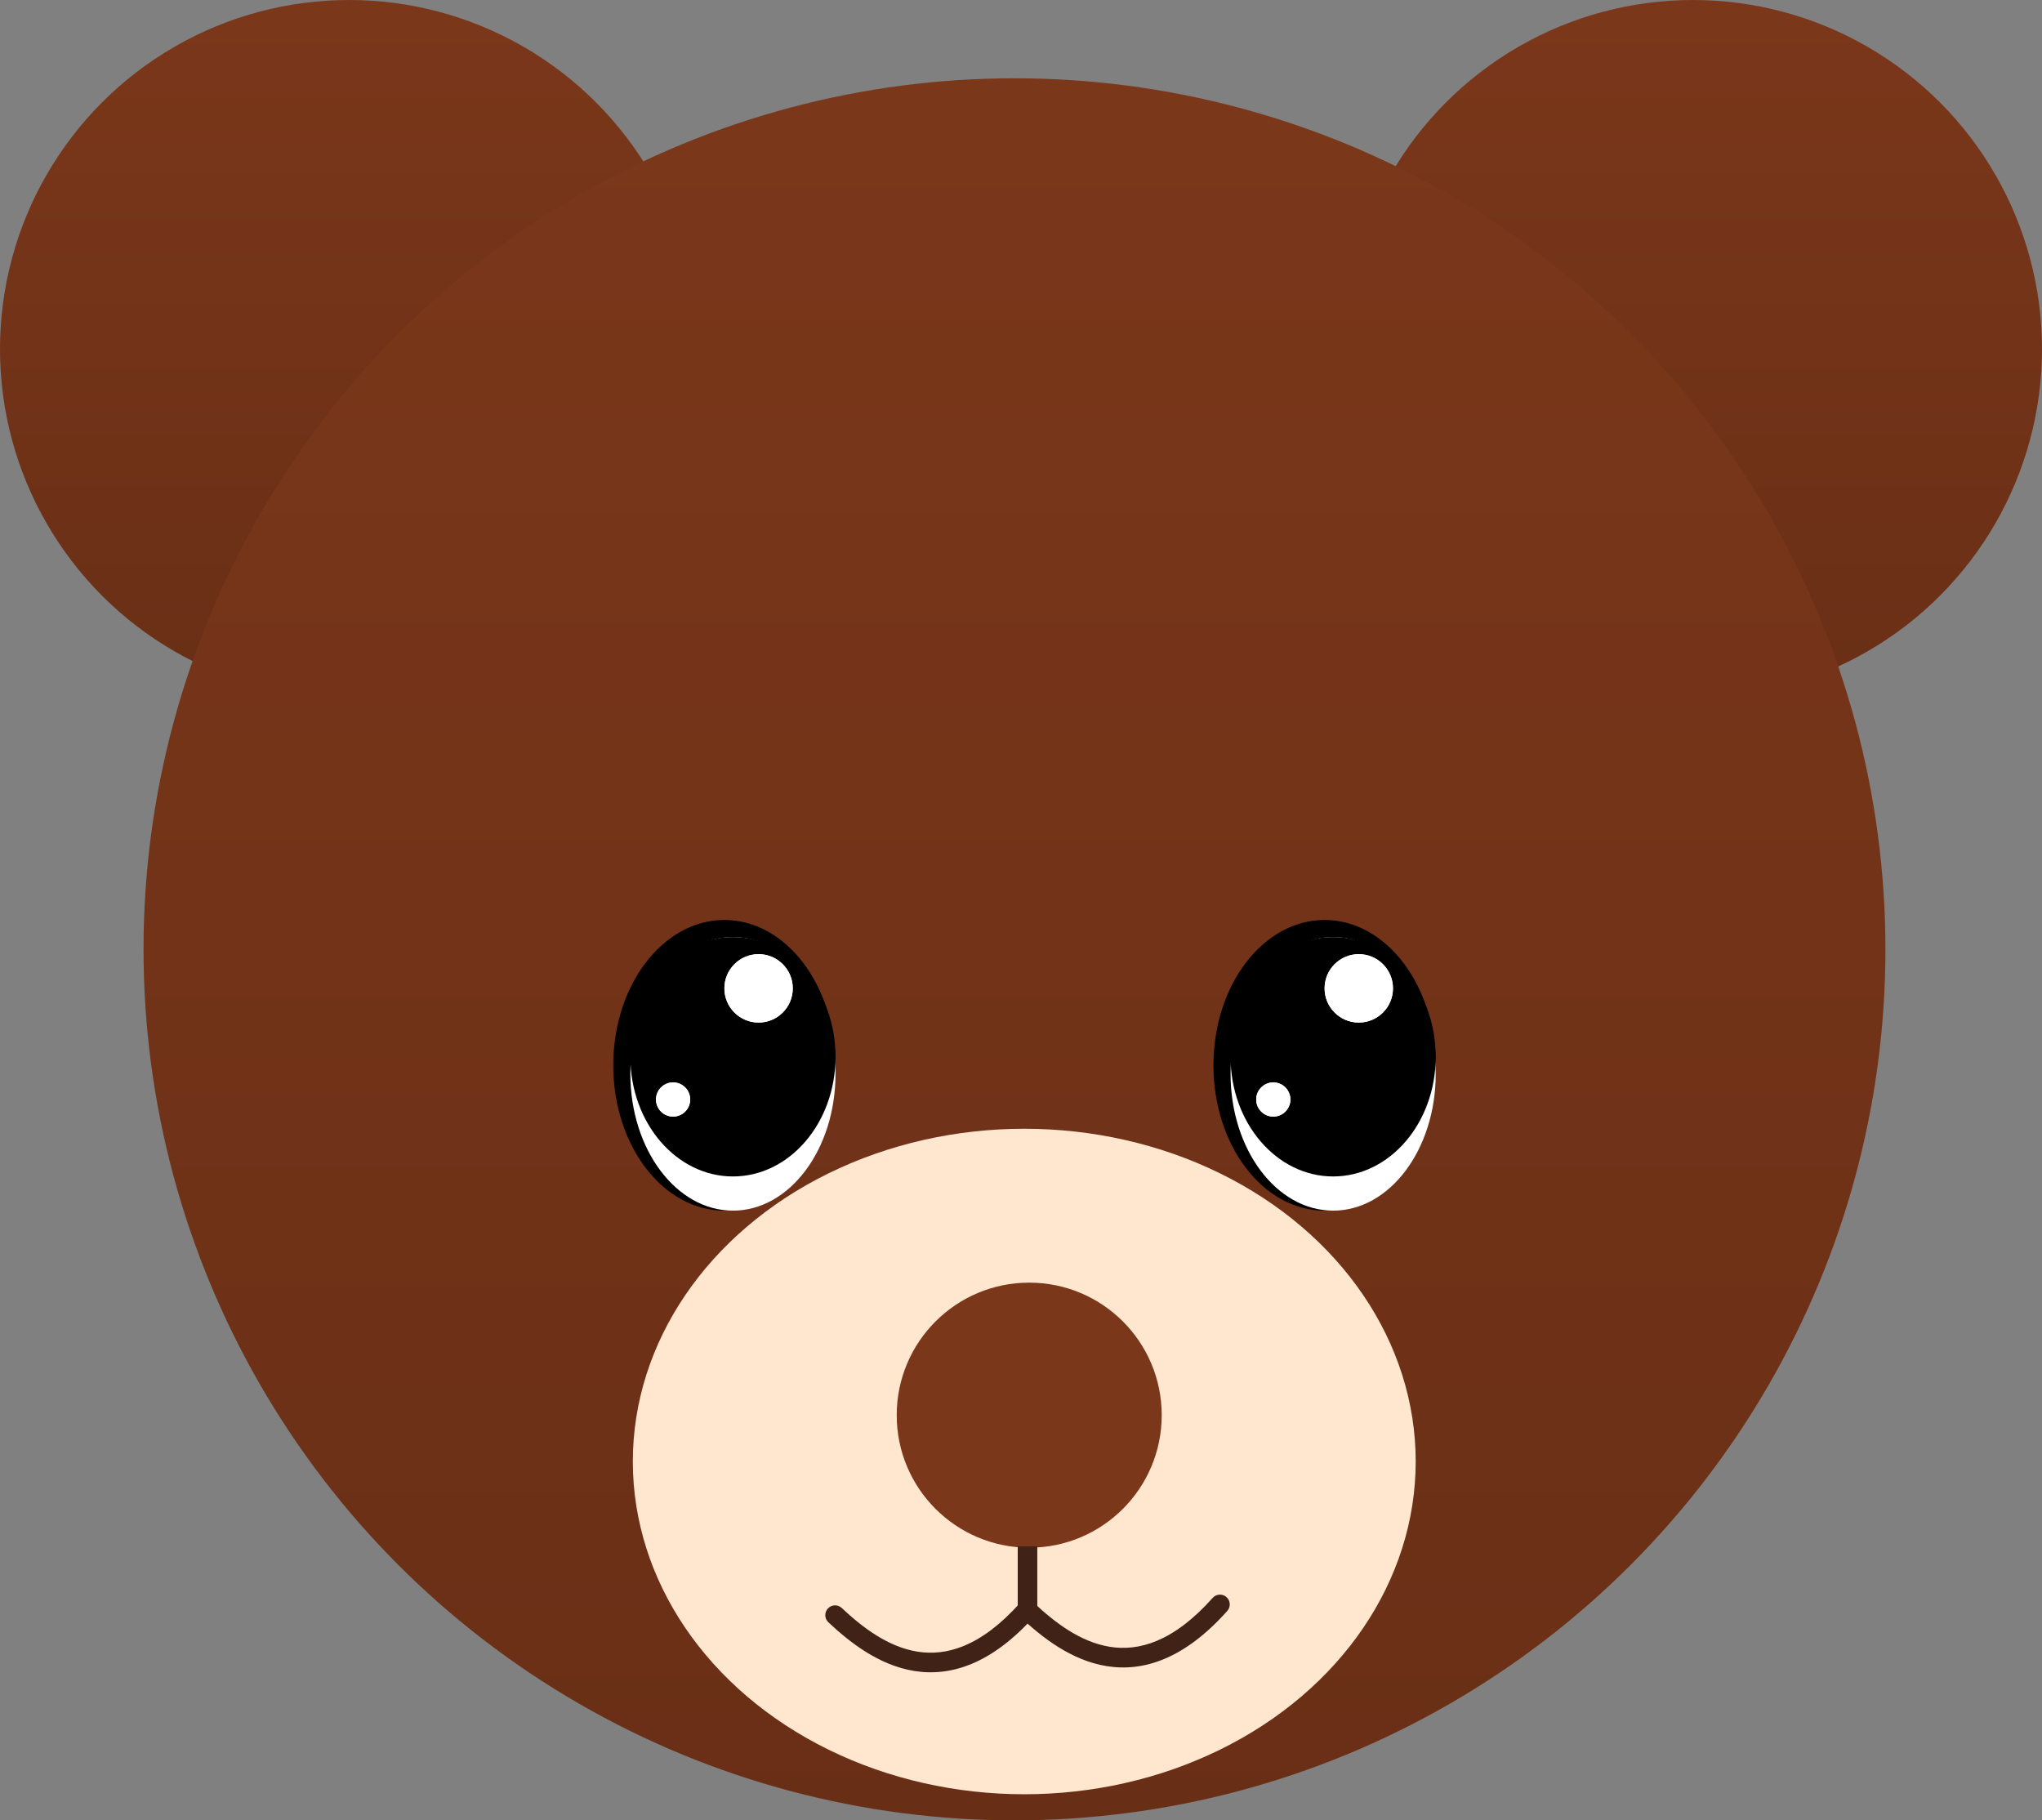 <svg width="313" height="279" viewBox="0 0 313 279" fill="none" xmlns="http://www.w3.org/2000/svg">
<rect x="0" y="0" width="313" height="279" fill="#808080" stroke="none"/>
<circle cx="259.5" cy="53.5" r="53.5" fill="url(#paint0_linear_1_31)"/>
<circle cx="53.5" cy="53.5" r="53.5" fill="url(#paint1_linear_1_31)"/>
<circle cx="155.5" cy="145.5" r="133.5" fill="url(#paint2_linear_1_31)"/>
<ellipse cx="157" cy="224" rx="60" ry="51" fill="#FFE6CE"/>
<circle cx="157.759" cy="216.897" r="20.31" fill="#7B371A"/>
<ellipse cx="111.034" cy="163.276" rx="17.035" ry="22.276" fill="black"/>
<ellipse cx="112.345" cy="164.586" rx="15.724" ry="20.965" fill="white"/>
<ellipse cx="112.345" cy="161.966" rx="15.724" ry="18.345" fill="black"/>
<circle cx="116.276" cy="151.483" r="5.241" fill="white"/>
<circle cx="116.276" cy="151.483" r="5.241" fill="white"/>
<circle cx="103.172" cy="168.517" r="2.621" fill="white"/>
<circle cx="103.172" cy="168.517" r="2.621" fill="white"/>
<ellipse cx="203.034" cy="163.276" rx="17.035" ry="22.276" fill="black"/>
<ellipse cx="204.345" cy="164.586" rx="15.724" ry="20.965" fill="white"/>
<ellipse cx="204.345" cy="161.966" rx="15.724" ry="18.345" fill="black"/>
<circle cx="208.276" cy="151.483" r="5.241" fill="white"/>
<circle cx="208.276" cy="151.483" r="5.241" fill="white"/>
<circle cx="195.172" cy="168.517" r="2.621" fill="white"/>
<circle cx="195.172" cy="168.517" r="2.621" fill="white"/>
<path d="M129.027 246.454C128.423 245.887 127.473 245.917 126.906 246.521C126.339 247.125 126.369 248.074 126.973 248.641L129.027 246.454ZM126.973 248.641C130.153 251.626 134.652 255.22 140.134 256.103C145.773 257.012 152.057 255.005 158.62 247.643L156.38 245.647C150.314 252.452 144.993 253.847 140.611 253.141C136.072 252.41 132.135 249.372 129.027 246.454L126.973 248.641Z" fill="#402216"/>
<path d="M188.12 246.901C188.671 246.283 188.617 245.335 187.998 244.784C187.38 244.232 186.432 244.287 185.88 244.905L188.12 246.901ZM156.473 247.899C159.653 250.884 164.152 254.478 169.634 255.361C175.273 256.27 181.557 254.263 188.12 246.901L185.88 244.905C179.814 251.71 174.493 253.105 170.111 252.399C165.572 251.668 161.635 248.63 158.527 245.712L156.473 247.899Z" fill="#402216"/>
<path d="M157.5 247.016V237" stroke="#402216" stroke-width="3"/>
<defs>
<linearGradient id="paint0_linear_1_31" x1="259.5" y1="0" x2="259.5" y2="107" gradientUnits="userSpaceOnUse">
<stop stop-color="#7B371A"/>
<stop offset="1" stop-color="#692F16"/>
</linearGradient>
<linearGradient id="paint1_linear_1_31" x1="53.5" y1="0" x2="53.5" y2="107" gradientUnits="userSpaceOnUse">
<stop stop-color="#7B371A"/>
<stop offset="1" stop-color="#692F16"/>
</linearGradient>
<linearGradient id="paint2_linear_1_31" x1="155.5" y1="12" x2="155.5" y2="279" gradientUnits="userSpaceOnUse">
<stop stop-color="#7B371A"/>
<stop offset="1" stop-color="#692F16"/>
</linearGradient>
</defs>
</svg>
